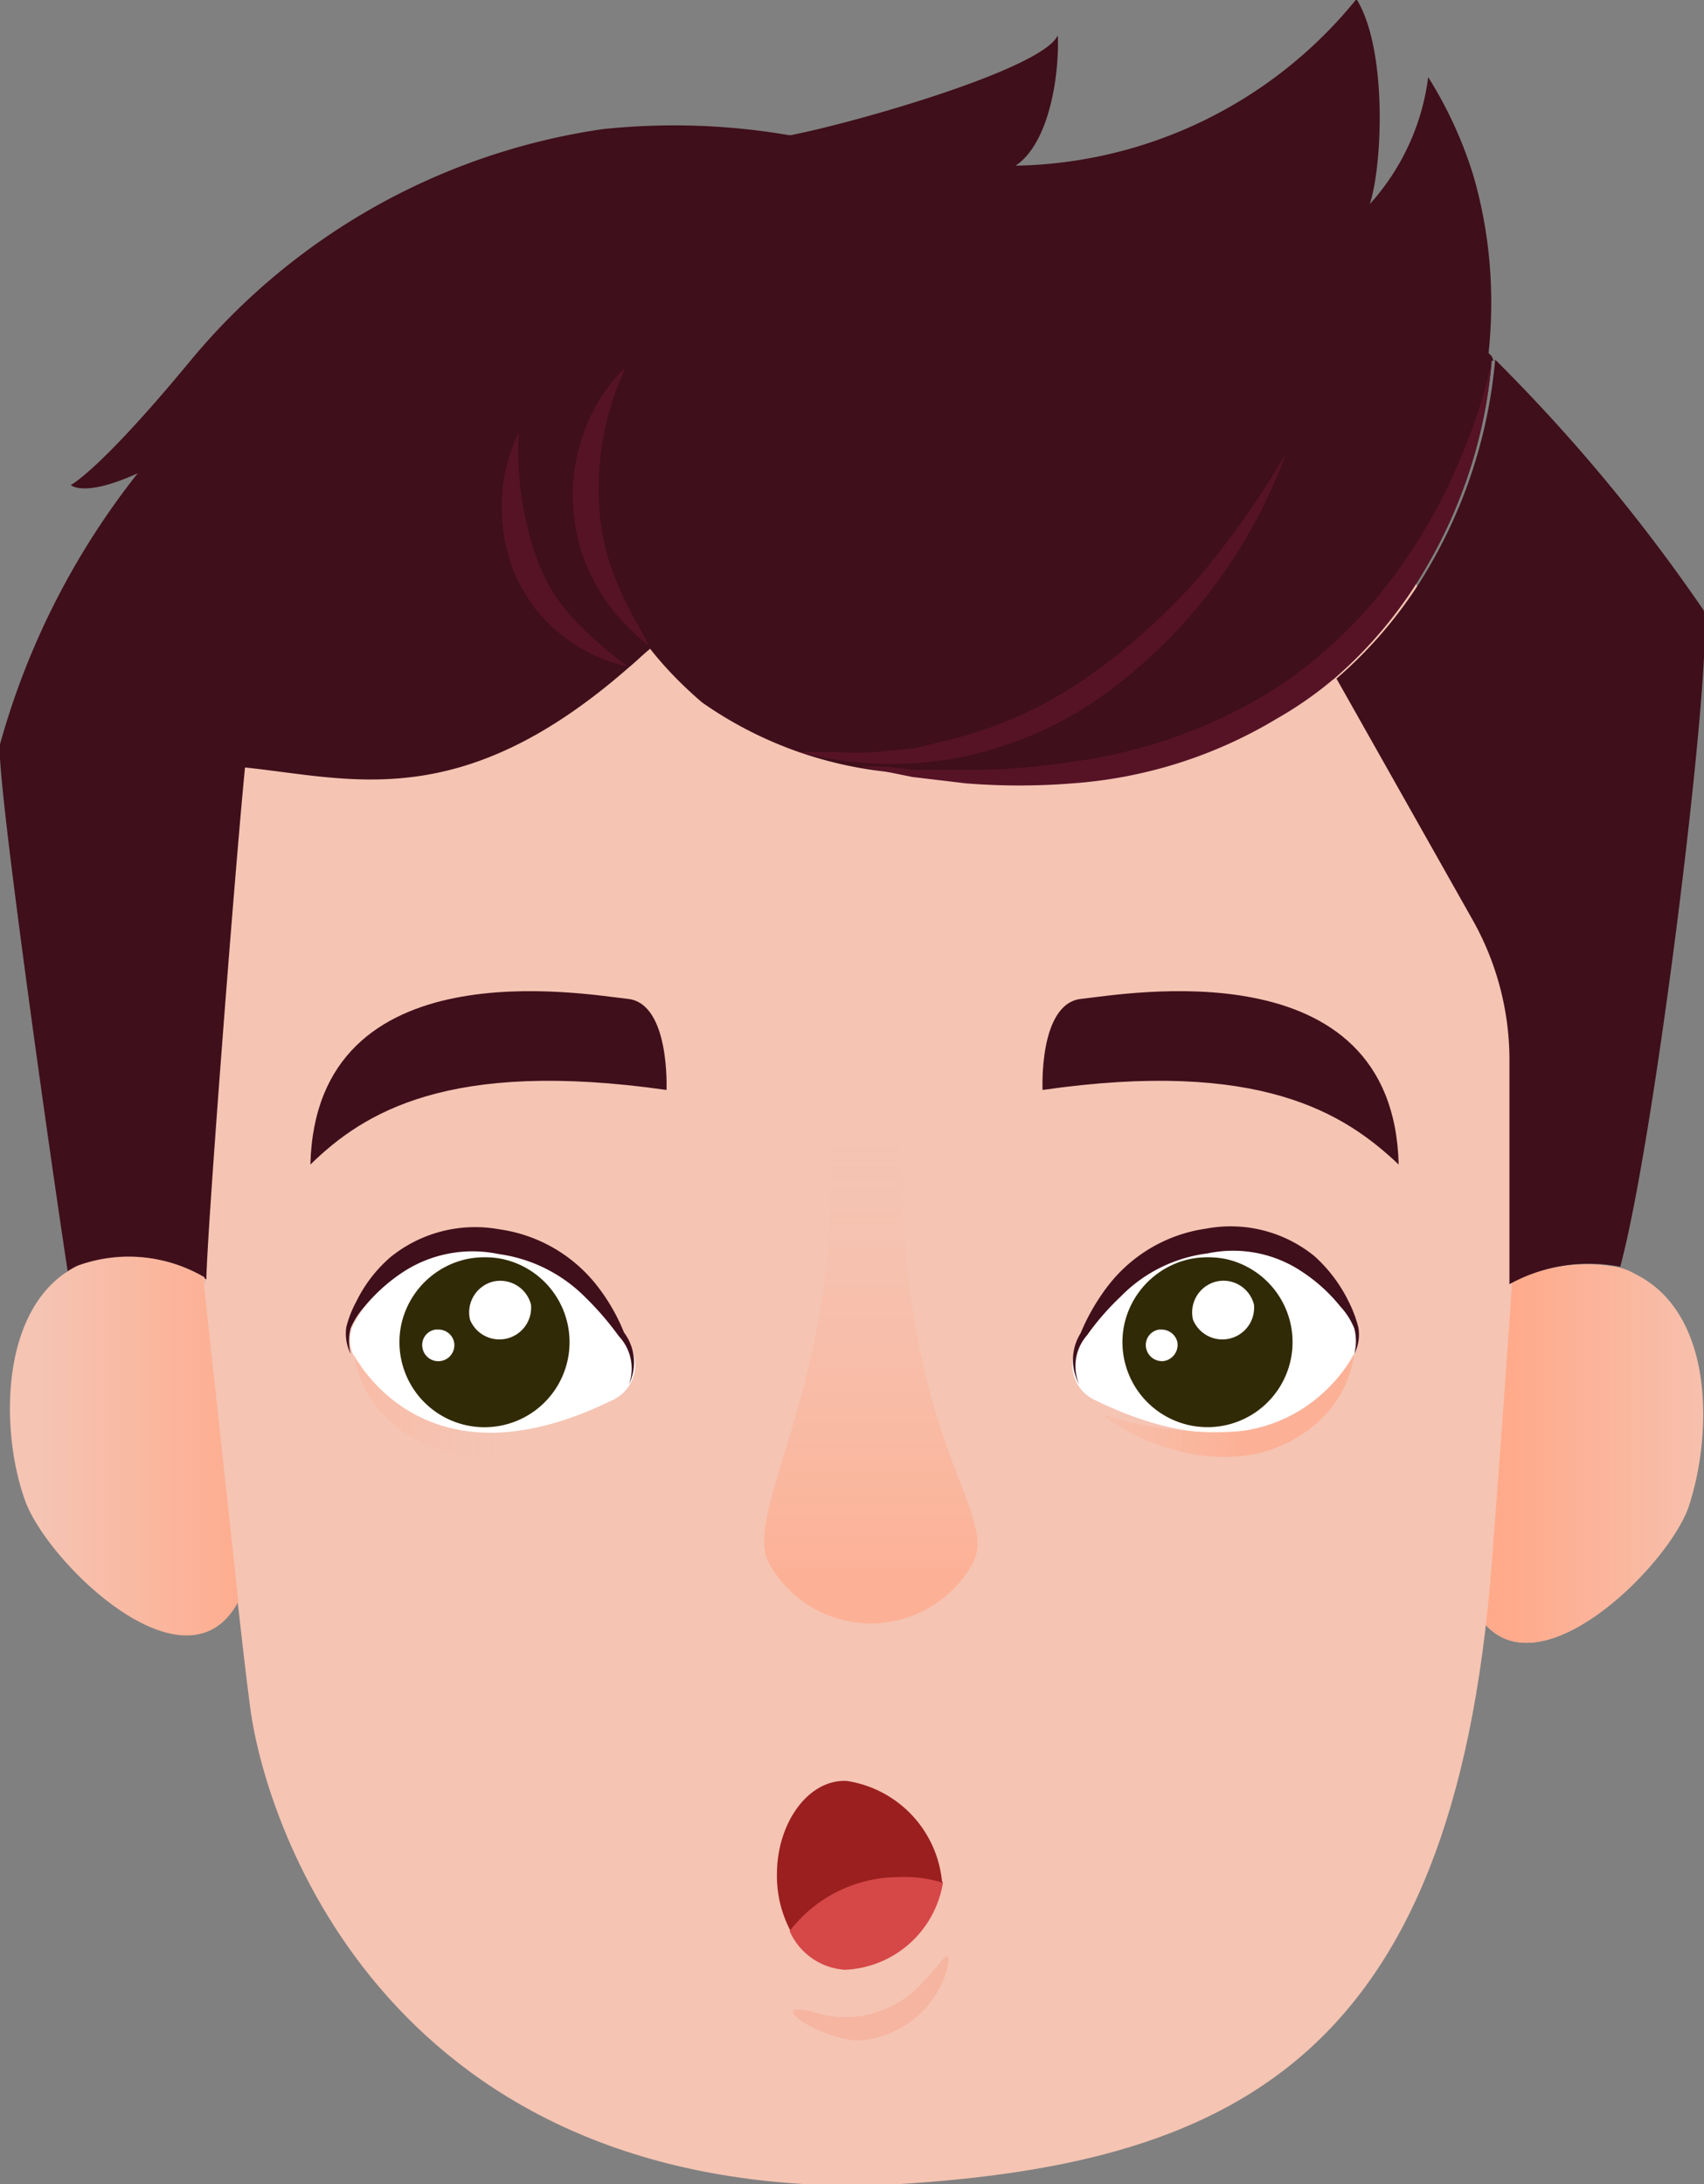 <svg id="Layer_1" data-name="Layer 1" xmlns="http://www.w3.org/2000/svg" xmlns:xlink="http://www.w3.org/1999/xlink" viewBox="0 0 53.69 68.81"><rect x="0" y="0" width="53.69" height="68.81" fill="#808080" stroke="none"/><defs><style>.cls-1{fill:#f5c4b3;}.cls-2{fill:url(#linear-gradient);}.cls-3{fill:#3f0f1b;}.cls-4{fill:#561326;}.cls-5{fill:url(#linear-gradient-2);}.cls-6{fill:url(#linear-gradient-3);}.cls-7{fill:#fff;}.cls-8{fill:url(#linear-gradient-4);}.cls-9{fill:url(#linear-gradient-5);}.cls-10{fill:url(#linear-gradient-6);}.cls-11{fill:url(#linear-gradient-7);}.cls-12{fill:url(#linear-gradient-8);}.cls-13{fill:url(#linear-gradient-9);}.cls-14{fill:url(#linear-gradient-10);}.cls-15{fill:url(#linear-gradient-11);}.cls-16{fill:#9b1f1f;}.cls-17{fill:#f99273;opacity:0.3;isolation:isolate;}.cls-18{fill:#d64747;}</style><linearGradient id="linear-gradient" x1="-802.58" y1="532.18" x2="-801.58" y2="532.18" gradientTransform="matrix(7.2, 0, 0, -11.93, 5826.21, 6396.56)" gradientUnits="userSpaceOnUse"><stop offset="0" stop-color="#ffaa8b"/><stop offset="1" stop-color="#ffaa8b" stop-opacity="0"/></linearGradient><linearGradient id="linear-gradient-2" x1="-802.75" y1="532.24" x2="-801.75" y2="532.24" gradientTransform="matrix(7.21, 0, 0, -11.95, 5789.03, 6405.16)" gradientUnits="userSpaceOnUse"><stop offset="0" stop-color="#ffaa8b" stop-opacity="0"/><stop offset="1" stop-color="#ffaa8b"/></linearGradient><linearGradient id="linear-gradient-3" x1="-792.82" y1="540.48" x2="-792.82" y2="541.51" gradientTransform="matrix(6.72, 0, 0, -15.07, 5355.63, 8194.36)" gradientUnits="userSpaceOnUse"><stop offset="0" stop-color="#ffaa8b" stop-opacity="0.7"/><stop offset="0.1" stop-color="#ffaa8b" stop-opacity="0.58"/><stop offset="0.29" stop-color="#ffaa8b" stop-opacity="0.38"/><stop offset="0.47" stop-color="#ffaa8b" stop-opacity="0.21"/><stop offset="0.63" stop-color="#ffaa8b" stop-opacity="0.1"/><stop offset="0.77" stop-color="#ffaa8b" stop-opacity="0.03"/><stop offset="0.87" stop-color="#ffaa8b" stop-opacity="0"/></linearGradient><linearGradient id="linear-gradient-4" x1="-590.11" y1="480.4" x2="-591.11" y2="480.4" gradientTransform="matrix(5.37, 0, 0, -5.37, 4083.17, 2620.36)" gradientUnits="userSpaceOnUse"><stop offset="0" stop-color="#248157"/><stop offset="1" stop-color="#24816a" stop-opacity="0"/></linearGradient><linearGradient id="linear-gradient-5" x1="-316.32" y1="403.75" x2="-317.32" y2="403.75" gradientTransform="matrix(2.99, 0, 0, -2.96, 1867.38, 1236.43)" xlink:href="#linear-gradient-4"/><linearGradient id="linear-gradient-6" x1="-815.36" y1="419.6" x2="-814.29" y2="419.6" gradientTransform="matrix(7.99, 0, 0, -3.26, 6523.03, 1412.21)" xlink:href="#linear-gradient-3"/><linearGradient id="linear-gradient-7" x1="-1055.98" y1="480.4" x2="-1056.99" y2="480.4" gradientTransform="matrix(5.37, 0, 0, -5.37, 4105.48, 2620.36)" gradientUnits="userSpaceOnUse"><stop offset="0" stop-color="#312a07"/><stop offset="1" stop-color="#24816a" stop-opacity="0"/></linearGradient><linearGradient id="linear-gradient-8" x1="-1055.98" y1="480.4" x2="-1056.99" y2="480.4" gradientTransform="matrix(5.37, 0, 0, -5.37, 4082.69, 2620.36)" xlink:href="#linear-gradient-7"/><linearGradient id="linear-gradient-9" x1="-913.74" y1="403.33" x2="-914.75" y2="403.33" gradientTransform="matrix(2.95, 0, 0, -2.95, 1854.36, 1232.18)" xlink:href="#linear-gradient-7"/><linearGradient id="linear-gradient-10" x1="-913.74" y1="403.33" x2="-914.75" y2="403.33" gradientTransform="matrix(2.95, 0, 0, -2.95, 1831.58, 1232.18)" xlink:href="#linear-gradient-7"/><linearGradient id="linear-gradient-11" x1="-814.09" y1="420.16" x2="-815.16" y2="420.16" gradientTransform="matrix(7.98, 0, 0, -3.27, 6535.4, 1418.98)" xlink:href="#linear-gradient-3"/></defs><g id="Group_2983" data-name="Group 2983"><path id="Path_5462" data-name="Path 5462" class="cls-1" d="M53.22,47.43c-.62,1.92-5.1,6.36-6.76,3.26l1.07-10.22h0A5.11,5.11,0,0,1,51,39.93a1.81,1.81,0,0,1,.5.2C54.05,41.37,53.94,45.22,53.22,47.43Z"/><path id="Path_5463" data-name="Path 5463" class="cls-2" d="M53.22,47.43c-.62,1.92-5.1,6.36-6.76,3.26l1.07-10.22h0A5.11,5.11,0,0,1,51,39.93a1.81,1.81,0,0,1,.5.2C54.05,41.37,53.94,45.22,53.22,47.43Z"/><path id="Path_5464" data-name="Path 5464" class="cls-1" d="M5.67,32.85s1.7,17.19,2.22,21,4.43,15.37,19.79,15C38.75,68.28,45.79,65,47,49.29s1.22-20.18,1.22-20.18L44.62,18.39l-3.49-5-12.76-1.3-11.07.12L10,13,8.55,17.61Z"/><path id="Path_5465" data-name="Path 5465" class="cls-3" d="M51.05,39.91a5.17,5.17,0,0,0-3.49.55V33.35A9,9,0,0,0,46.41,29l-4.3-7.62a13.81,13.81,0,0,0,3-3.66,15.67,15.67,0,0,0,2-6.39,54.66,54.66,0,0,1,6.57,7.9C54,20.71,52.17,35.79,51.05,39.91Z"/><path id="Path_5466" data-name="Path 5466" class="cls-3" d="M47,11.37a15.38,15.38,0,0,1-2,6.39,13.57,13.57,0,0,1-3,3.65h0l-.2-.35h0L41.32,21l-4.66-.65-1-.14c-3.35-.46-7.9-1.07-13.29-1.75-.66.75-1.3,1.39-1.91,2h0c-.24.2-.44.4-.66.58-5.28,4.62-8.72,3.49-12.08,3.14-.3,3-1.22,14.87-1.22,16.23v-.1a4.66,4.66,0,0,0-4-.37c-.12.07-.24.14-.35.22C1.76,37.69-.16,24.28,0,23.45a24.16,24.16,0,0,1,4.34-8.54c-1.71.78-2.11.37-2.11.37s.88-.42,3.75-3.89a20.73,20.73,0,0,1,13-7.32,21.42,21.42,0,0,1,5.71.16A133.81,133.81,0,0,1,42.52,8.49,11.75,11.75,0,0,1,47,11.22l.06.14Z"/><path id="Path_5467" data-name="Path 5467" class="cls-3" d="M6.45,40.34v.13c-1.89-1.43-4.32,0-4.32,0a1.19,1.19,0,0,0-.06-.37,1.65,1.65,0,0,1,.36-.22,4.67,4.67,0,0,1,4,.36Z"/><path id="Path_5468" data-name="Path 5468" class="cls-3" d="M20.24,10.5s-4.57,6.1,1.88,11.63a12.41,12.41,0,0,0,6.21,2.22,20.65,20.65,0,0,0,8.53-.57c7.55-2.21,11.73-10.9,9.55-18.29A13.08,13.08,0,0,0,45,2.43a7.34,7.34,0,0,1-1.84,4c.4-1.22.56-4.88-.42-6.46A14.12,14.12,0,0,1,32,5.22c1.06-.71,1.38-2.84,1.33-4.11-.48,1.11-7,2.93-8.75,3.21Z"/><path id="Path_5469" data-name="Path 5469" class="cls-4" d="M47,11.37a15.38,15.38,0,0,1-2,6.39,13.72,13.72,0,0,1-3,3.65h0a11.67,11.67,0,0,1-1.75,1.22,14.48,14.48,0,0,1-6.45,2.05,21.07,21.07,0,0,1-3.37,0l-1.68-.2-1.63-.33a8.43,8.43,0,0,1,1.66.11H30.5A22.62,22.62,0,0,0,33.78,24a16,16,0,0,0,6.1-2.12,12.85,12.85,0,0,0,1.42-1,15,15,0,0,0,3.17-3.53A16.77,16.77,0,0,0,46,14.47a15.44,15.44,0,0,0,.65-1.76A13.86,13.86,0,0,0,47,11.37Z"/><path id="Path_5470" data-name="Path 5470" class="cls-4" d="M40.53,14.26A16.31,16.31,0,0,1,34.63,22a11.78,11.78,0,0,1-4.58,1.9,11.48,11.48,0,0,1-4.88-.21h1.22a6.22,6.22,0,0,0,1.22,0l1.22-.12L30,23.29a13.13,13.13,0,0,0,4.25-1.95,20,20,0,0,0,3.53-3.16,28.31,28.31,0,0,0,2.76-3.93Z"/><path id="Path_5471" data-name="Path 5471" class="cls-4" d="M16.35,13.61A9.93,9.93,0,0,0,17,17.82a5.48,5.48,0,0,0,1.12,1.73A13.22,13.22,0,0,0,19.78,21a4.93,4.93,0,0,1-2.09-1,5.13,5.13,0,0,1-.84-.84,6.59,6.59,0,0,1-.6-1,5.51,5.51,0,0,1-.44-2.3A5.24,5.24,0,0,1,16.35,13.61Z"/><path id="Path_5472" data-name="Path 5472" class="cls-4" d="M19.67,11.67a9.08,9.08,0,0,0-.78,4.45,7.34,7.34,0,0,0,.52,2.16,9.88,9.88,0,0,0,.47,1c.17.35.39.68.56,1.06a7,7,0,0,1-.89-.83,5.39,5.39,0,0,1-.72-1,5.65,5.65,0,0,1-.76-2.37,5.59,5.59,0,0,1,.3-2.43,5.21,5.21,0,0,1,1.29-2.09Z"/><path id="Path_5473" data-name="Path 5473" class="cls-1" d="M6.44,40.24a4.72,4.72,0,0,0-4-.36C0,41.09,0,45,.76,47.19c.61,1.93,5.1,6.36,6.75,3.26"/><path id="Path_5474" data-name="Path 5474" class="cls-5" d="M7.51,50.46c-1.66,3.1-6.1-1.33-6.76-3.25-.7-2.15-.81-5.7,1.3-7.11a1.93,1.93,0,0,1,.36-.22,4.66,4.66,0,0,1,4,.36v.1Z"/><path id="Path_5475" data-name="Path 5475" class="cls-3" d="M21,34.34s.12-2.73-1.22-2.87-9.83-1.68-10,5.22C11.45,35.06,14.12,33.36,21,34.34Z"/><path id="Path_5476" data-name="Path 5476" class="cls-3" d="M32.85,34.34s-.13-2.73,1.22-2.87,9.83-1.68,10,5.22C42.35,35.06,39.68,33.36,32.85,34.34Z"/><path id="Path_5477" data-name="Path 5477" class="cls-6" d="M28.39,36.08H26.14c.38,7.32-2.73,11.5-1.93,13.13a3.66,3.66,0,0,0,6.46,0C31.45,47.58,28.39,45.45,28.39,36.08Z"/><path id="Path_5478" data-name="Path 5478" class="cls-7" d="M19.9,42.49c-1.33-3-5.93-5.56-8.69-.89a1.12,1.12,0,0,0,0,1.22c.79,1.21,3.1,3.73,8.07,1.3a1.22,1.22,0,0,0,.63-1.61v0Z"/><path id="Path_5479" data-name="Path 5479" class="cls-8" d="M18.38,41.75a2.68,2.68,0,1,1-2.1-2.1A2.7,2.7,0,0,1,18.38,41.75Z"/><path id="Path_5480" data-name="Path 5480" class="cls-9" d="M17.22,42.05A1.5,1.5,0,0,1,16,43.75a1.85,1.85,0,0,1-.47,0,1.48,1.48,0,1,1,.43-2.93H16A1.52,1.52,0,0,1,17.22,42.05Z"/><path id="Path_5481" data-name="Path 5481" class="cls-7" d="M16.74,42.3a.5.5,0,1,0,1,.16.5.5,0,0,0-.42-.57h-.08A.5.5,0,0,0,16.74,42.3Z"/><path id="Path_5482" data-name="Path 5482" class="cls-7" d="M14.3,41.1A1,1,0,0,0,15,42.32a1.06,1.06,0,0,0,.5,0,1,1,0,0,0,.72-.72,1,1,0,1,0-1.92-.52v0Z"/><path id="Path_5483" data-name="Path 5483" class="cls-10" d="M11.14,42.63a4.68,4.68,0,0,0,3.5,2.44,11.56,11.56,0,0,0,4.49-.53A6.64,6.64,0,0,1,17,45.62a5.77,5.77,0,0,1-2.44.23,4.37,4.37,0,0,1-2.27-1.08,3.48,3.48,0,0,1-1.14-2.14Z"/><path id="Path_5484" data-name="Path 5484" class="cls-3" d="M19.82,43.61a1.49,1.49,0,0,0-.32-1.51,9.49,9.49,0,0,0-1.05-1.22,4.76,4.76,0,0,0-2.74-1.37,4,4,0,0,0-3,.56,5.51,5.51,0,0,0-1.22,1.09,2.56,2.56,0,0,0-.44.68,1.63,1.63,0,0,0,0,.82,1.43,1.43,0,0,1-.14-.84,3.41,3.41,0,0,1,.32-.82,4.39,4.39,0,0,1,1.07-1.39,4.24,4.24,0,0,1,3.43-.88,4.75,4.75,0,0,1,3.06,1.75,6.06,6.06,0,0,1,.87,1.5A1.57,1.57,0,0,1,19.82,43.61Z"/><path id="Path_5485" data-name="Path 5485" class="cls-7" d="M33.9,42.49c1.34-3,5.93-5.56,8.69-.89a1.12,1.12,0,0,1,0,1.22c-.79,1.21-3.1,3.73-8.07,1.3a1.22,1.22,0,0,1-.63-1.61v0Z"/><path id="Path_5486" data-name="Path 5486" class="cls-11" d="M35.42,41.75a2.68,2.68,0,1,0,3.17-2.09,2.91,2.91,0,0,0-1.06,0A2.7,2.7,0,0,0,35.42,41.75Z"/><path id="Path_6041" data-name="Path 6041" class="cls-12" d="M12.64,41.75a2.68,2.68,0,1,0,3.16-2.09,2.85,2.85,0,0,0-1.05,0A2.7,2.7,0,0,0,12.64,41.75Z"/><path id="Path_5487" data-name="Path 5487" class="cls-13" d="M36.59,42.05a1.48,1.48,0,1,0,1.69-1.23,1.85,1.85,0,0,0-.47,0A1.49,1.49,0,0,0,36.59,42Z"/><path id="Path_6038" data-name="Path 6038" class="cls-14" d="M13.81,42.05a1.48,1.48,0,1,0,1.69-1.23,1.85,1.85,0,0,0-.47,0A1.49,1.49,0,0,0,13.81,42Z"/><path id="Path_5488" data-name="Path 5488" class="cls-7" d="M37.1,42.3a.52.52,0,0,1-.42.58.51.51,0,0,1-.57-.42.49.49,0,0,1,.41-.57h.08A.51.51,0,0,1,37.1,42.3Z"/><path id="Path_6040" data-name="Path 6040" class="cls-7" d="M14.31,42.3a.5.5,0,1,1-1,.16.49.49,0,0,1,.41-.57h.08A.5.5,0,0,1,14.31,42.3Z"/><path id="Path_5489" data-name="Path 5489" class="cls-7" d="M39.51,41.1a1,1,0,0,1-1.92.48,1,1,0,0,1,.72-1.2,1,1,0,0,1,.48,0A1,1,0,0,1,39.51,41.1Z"/><path id="Path_6039" data-name="Path 6039" class="cls-7" d="M16.73,41.1a1,1,0,0,1-1.92.48,1,1,0,0,1,.72-1.2,1,1,0,0,1,1.2.72Z"/><path id="Path_5490" data-name="Path 5490" class="cls-15" d="M42.67,42.63a3.5,3.5,0,0,1-1.12,2.15,4.3,4.3,0,0,1-2.27,1.08,5.77,5.77,0,0,1-2.44-.23,6.64,6.64,0,0,1-2.14-1.08,11.56,11.56,0,0,0,4.49.53A4.68,4.68,0,0,0,42.67,42.63Z"/><path id="Path_5491" data-name="Path 5491" class="cls-3" d="M34,43.61A1.6,1.6,0,0,1,34.05,42a6.6,6.6,0,0,1,.87-1.5A4.74,4.74,0,0,1,38,38.71a4.18,4.18,0,0,1,3.42.87A4.7,4.7,0,0,1,42.49,41a4.07,4.07,0,0,1,.31.82,1.35,1.35,0,0,1-.13.84,1.59,1.59,0,0,0,0-.81,2.26,2.26,0,0,0-.44-.69A5.23,5.23,0,0,0,41,40.05a3.89,3.89,0,0,0-2.95-.56,4.63,4.63,0,0,0-2.74,1.36,8.21,8.21,0,0,0-1.06,1.22A1.47,1.47,0,0,0,34,43.61Z"/><path id="Path_5492" data-name="Path 5492" class="cls-16" d="M29.7,59.28h0A3.23,3.23,0,0,1,26.62,62a2,2,0,0,1-1.74-1.22,3.7,3.7,0,0,1-.4-1.73c0-1.63,1-3,2.2-2.94a3.55,3.55,0,0,1,3,3.16Z"/><path id="Path_5493" data-name="Path 5493" class="cls-17" d="M29.13,62.39a3.26,3.26,0,0,1-3.27,1.07c-1.91-.58-.31.71,1.14.83A3.1,3.1,0,0,0,29.85,62C30,61.18,29.61,61.93,29.13,62.39Z"/><path id="Path_5494" data-name="Path 5494" class="cls-18" d="M29.71,59.32a3.27,3.27,0,0,1-3.09,2.74,2.05,2.05,0,0,1-1.74-1.22,4.34,4.34,0,0,1,3.46-1.7,4,4,0,0,1,1.37.18Z"/></g></svg>